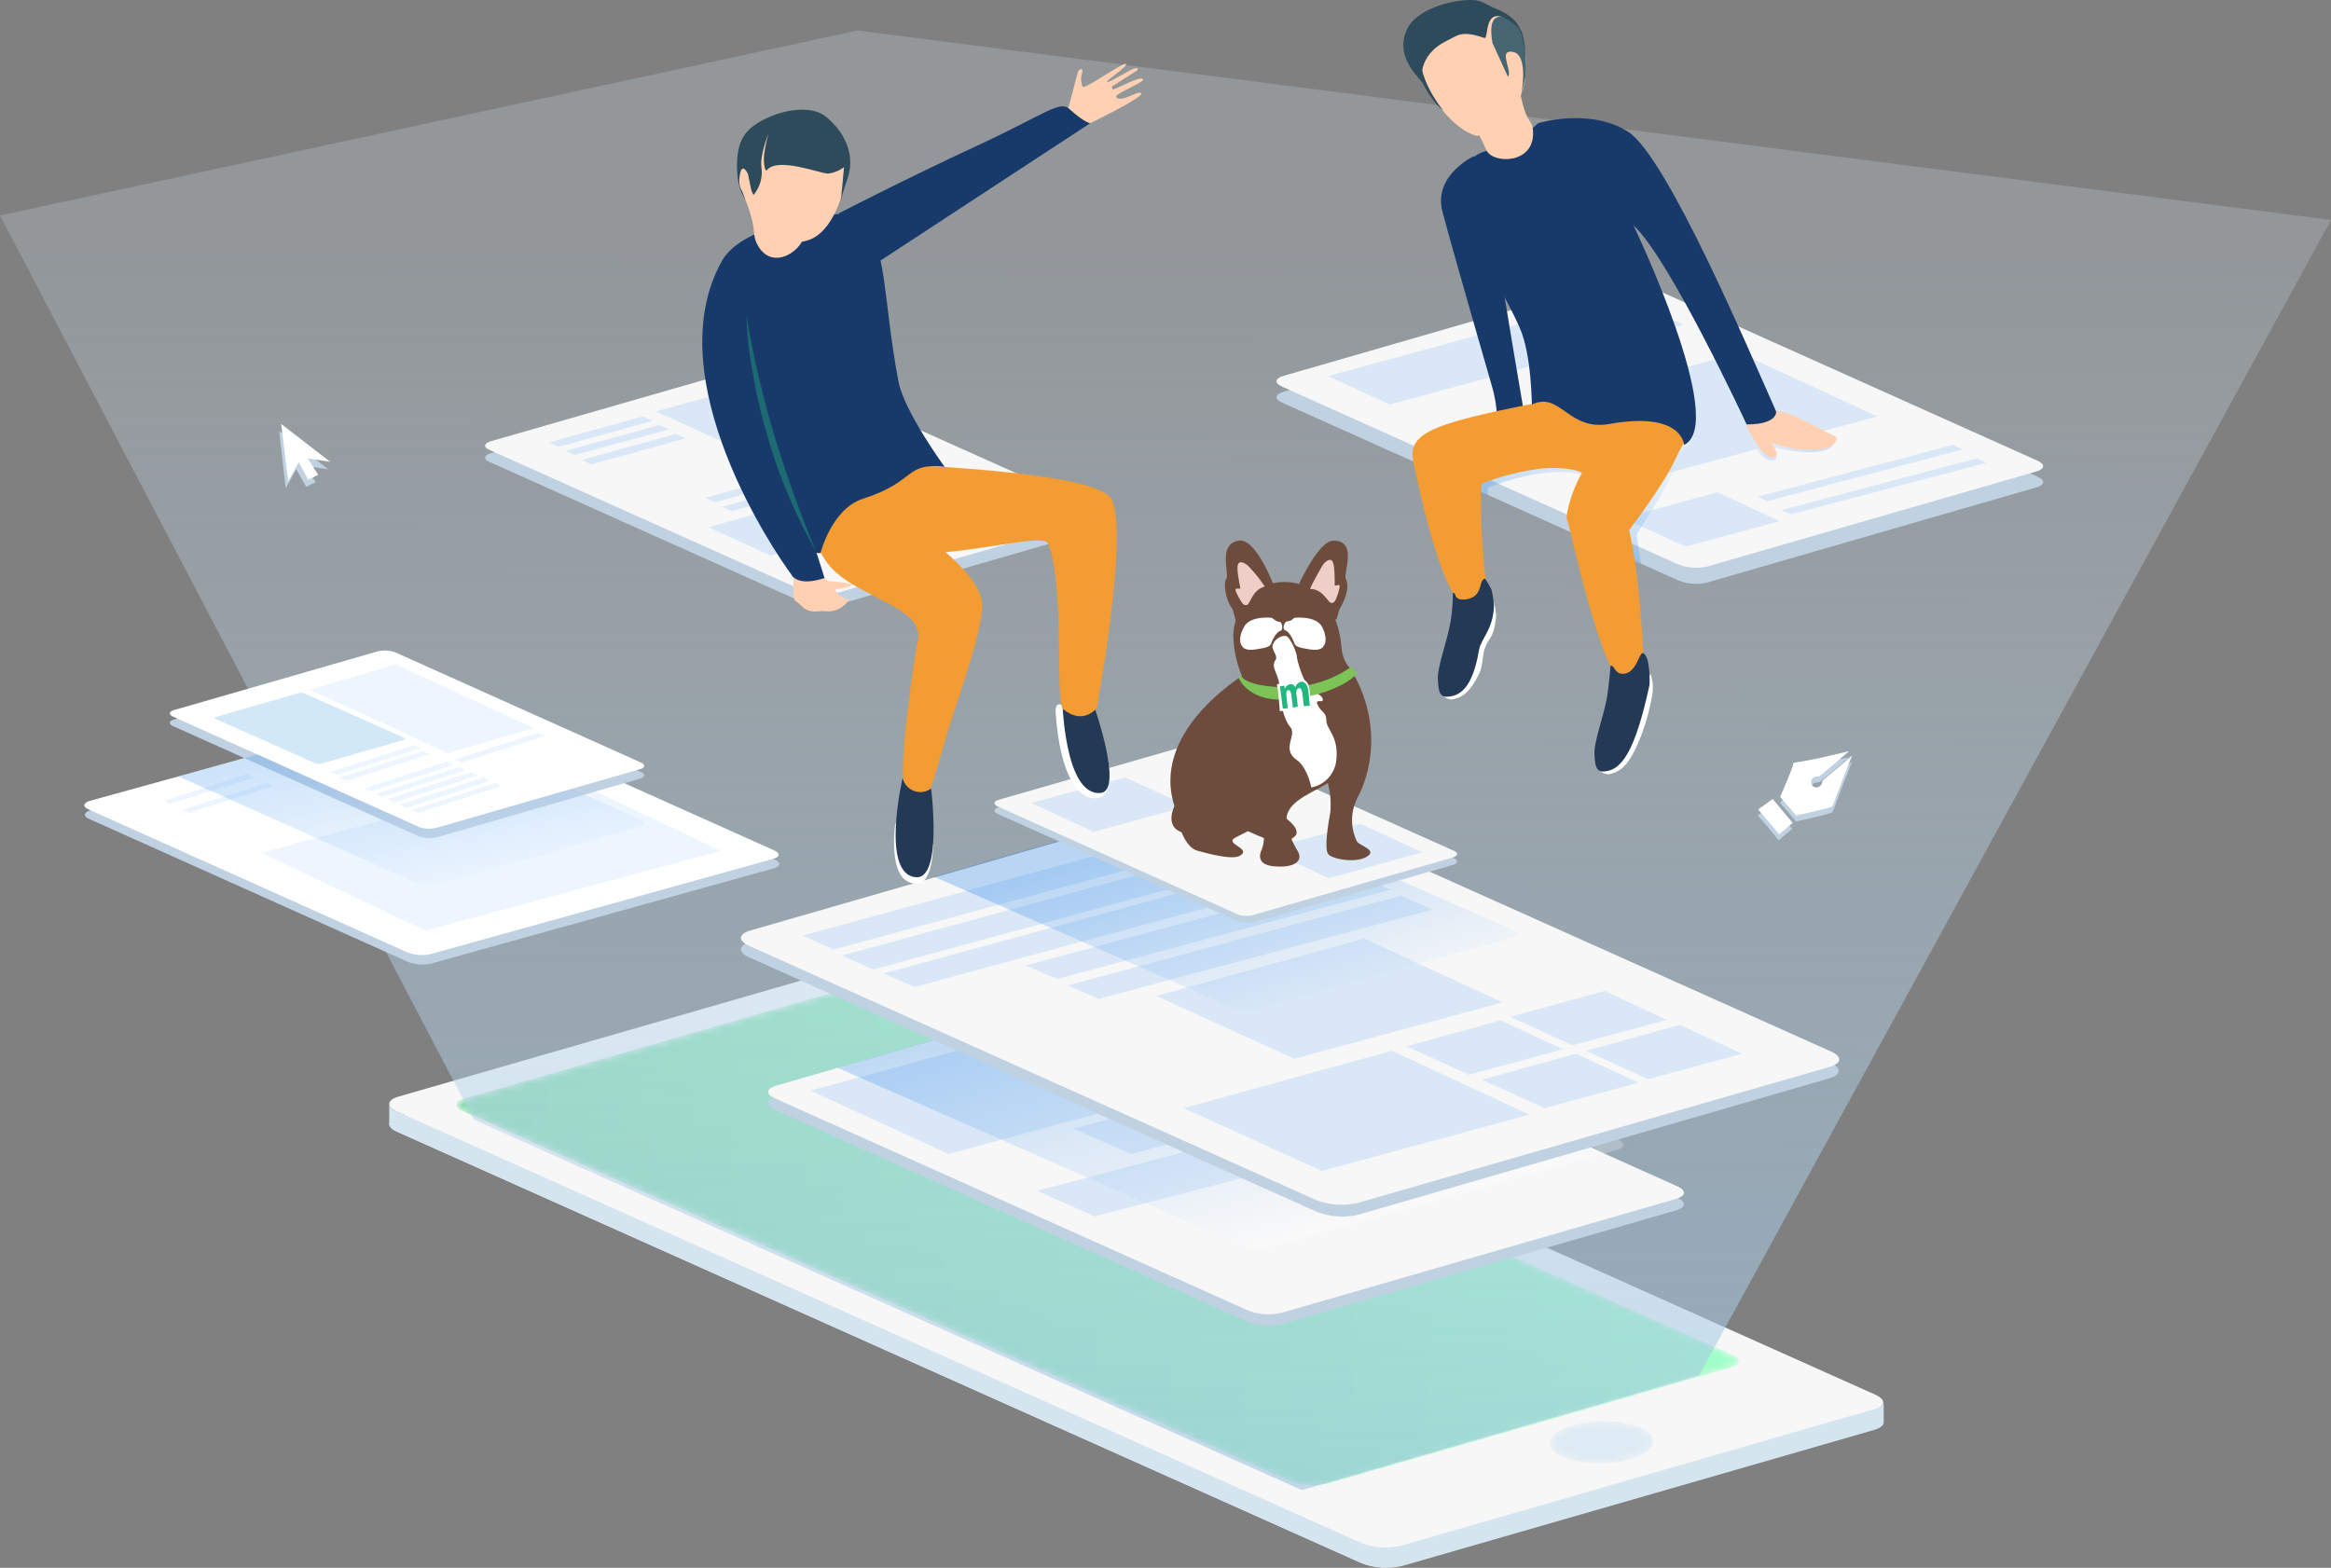 <svg width="330" height="222" viewBox="0 0 330 222" fill="none" xmlns="http://www.w3.org/2000/svg">
<rect x="0" y="0" width="330" height="222" fill="#808080" stroke="none"/>
<g clip-path="url(#clip0_174_2933)">
<path d="M192.73 218.479L56.169 157.401C54.681 156.695 54.752 155.777 56.381 155.283L123.245 136.006C125.151 135.554 127.148 135.677 128.983 136.359L265.544 197.508C267.032 198.214 266.961 199.132 265.332 199.626L198.468 218.832C196.566 219.32 194.558 219.196 192.73 218.479Z" fill="#F7F7F7"/>
<path d="M192.73 221.304L56.169 160.225C54.681 159.519 54.752 158.601 56.381 158.107L123.245 141.655C125.151 141.203 127.148 141.326 128.983 142.008L265.544 200.262C267.032 200.968 266.961 201.886 265.332 202.38L198.468 221.657C196.566 222.144 194.558 222.021 192.73 221.304Z" fill="#F7F7F7"/>
<path d="M266.677 198.567V201.392C266.677 201.815 266.252 202.168 265.402 202.451L198.538 221.728C196.633 222.18 194.636 222.057 192.801 221.375L56.169 160.226C55.46 159.943 55.177 159.59 55.106 159.237V156.413C55.177 156.766 55.531 157.119 56.169 157.401L61.127 159.59L192.73 218.48C194.558 219.197 196.565 219.32 198.467 218.833L260.586 200.897L265.332 199.556C266.182 199.344 266.677 198.92 266.677 198.567Z" fill="#D5E5EF"/>
<mask id="mask0_174_2933" style="mask-type:luminance" maskUnits="userSpaceOnUse" x="64" y="138" width="183" height="73">
<path d="M182.743 209.794L65.518 157.33C64.243 156.765 64.314 155.918 65.731 155.565L123.104 139.042C124.752 138.627 126.49 138.751 128.062 139.395L245.286 191.859C246.561 192.424 246.491 193.271 245.074 193.624L187.701 210.147C186.048 210.496 184.33 210.374 182.743 209.794Z" fill="white"/>
</mask>
<g mask="url(#mask0_174_2933)">
<path d="M182.743 209.794L65.518 157.33C64.243 156.765 64.314 155.918 65.731 155.565L123.104 139.042C124.752 138.627 126.49 138.751 128.062 139.395L245.286 191.859C246.561 192.424 246.491 193.271 245.074 193.624L187.701 210.147C186.048 210.496 184.33 210.374 182.743 209.794Z" fill="url(#paint0_linear_174_2933)"/>
</g>
<path d="M67.077 158.531L0 30.513L121.404 4.316L330 31.149L240.541 194.754L184.301 210.995L67.077 158.531Z" fill="url(#paint1_linear_174_2933)"/>
<path d="M57.798 136.218L12.608 115.952C11.758 115.599 11.829 115.034 12.749 114.752L61.269 101.265C62.352 101.016 63.485 101.089 64.527 101.477L109.717 121.742C110.567 122.095 110.496 122.66 109.575 122.943L61.056 136.429C59.973 136.682 58.839 136.608 57.798 136.218Z" fill="#C0D2E2"/>
<path d="M109.504 121.601L60.985 135.088C59.902 135.337 58.769 135.264 57.727 134.876L12.537 114.61C11.687 114.257 11.758 113.693 12.679 113.41L25.216 109.95L57.16 101.053L61.127 99.923C62.21 99.674 63.343 99.748 64.385 100.135L109.575 120.401C110.496 120.824 110.425 121.318 109.504 121.601Z" fill="white"/>
<path d="M114.462 85.66L69.272 65.395C68.422 65.042 68.493 64.477 69.414 64.195L106.954 53.391C108.038 53.142 109.171 53.215 110.212 53.603L155.402 73.868C156.252 74.221 156.182 74.786 155.261 75.069L117.721 85.872C116.637 86.124 115.503 86.051 114.462 85.66Z" fill="#C0D2E2"/>
<path d="M114.462 83.966L69.272 63.7C68.422 63.347 68.493 62.782 69.414 62.5L106.954 51.696C108.038 51.447 109.171 51.52 110.212 51.908L155.402 72.174C156.252 72.527 156.182 73.091 155.261 73.374L117.721 84.177C116.637 84.43 115.503 84.356 114.462 83.966Z" fill="#F7F7F7"/>
<path d="M176.723 187.199L109.646 157.118C108.371 156.553 108.442 155.777 109.858 155.353L165.602 139.254C167.198 138.851 168.881 138.95 170.419 139.536L237.495 169.616C238.77 170.181 238.699 170.958 237.283 171.382L181.539 187.481C179.943 187.886 178.26 187.787 176.723 187.199Z" fill="#C0D2E2"/>
<path d="M157.102 172.37L154.907 172.935L135.428 163.968L137.553 163.332L157.102 172.37Z" fill="#D9E7F6"/>
<path d="M162.769 170.676L160.573 171.24L141.095 162.273L143.22 161.708L162.769 170.676Z" fill="#D9E7F6"/>
<path d="M165.602 169.899L163.477 170.393L143.928 161.426L146.053 160.861L165.602 169.899Z" fill="#D9E7F6"/>
<path d="M237.637 82.201L181.468 56.992C180.406 56.498 180.477 55.863 181.61 55.51L228.287 42.023C229.629 41.691 231.042 41.789 232.325 42.305L288.493 67.513C289.556 68.008 289.485 68.643 288.352 68.996L241.674 82.483C240.332 82.815 238.919 82.716 237.637 82.201Z" fill="#C0D2E2"/>
<path d="M168.435 169.052L166.31 169.546L146.761 160.649L148.886 160.014L168.435 169.052Z" fill="#D9E7F6"/>
<path d="M237.637 79.941L181.468 54.733C180.406 54.238 180.477 53.603 181.61 53.25L228.287 39.763C229.629 39.431 231.042 39.53 232.325 40.046L288.493 65.254C289.556 65.748 289.485 66.383 288.352 66.737L241.674 80.223C240.329 80.52 238.927 80.422 237.637 79.941Z" fill="#F7F7F7"/>
<path d="M176.723 185.575L109.646 155.494C108.371 154.929 108.442 154.153 109.858 153.729L165.602 137.63C167.198 137.227 168.881 137.326 170.419 137.912L237.495 167.992C238.77 168.557 238.699 169.334 237.283 169.758L181.539 185.857C179.943 186.262 178.26 186.163 176.723 185.575Z" fill="#F7F7F7"/>
<path d="M102.067 120.471L60.206 131.769L36.974 120.754L78.764 109.456L102.067 120.471Z" fill="#EDF6FF"/>
<path d="M35.911 110.091L24.082 113.834L23.162 113.41L34.99 109.597L35.911 110.091Z" fill="#EDF6FF"/>
<path d="M38.603 111.292L26.774 115.105L25.853 114.681L37.682 110.868L38.603 111.292Z" fill="#EDF6FF"/>
<path d="M163.69 155.424L134.295 163.403L114.746 154.435L144.211 146.386L163.69 155.424Z" fill="#D9E7F6"/>
<path d="M181.61 165.309L154.977 172.229L146.832 168.628L173.393 161.567L181.61 165.309Z" fill="#D9E7F6"/>
<path d="M186.71 156.483L160.148 163.403L151.932 159.802L178.493 152.811L186.71 156.483Z" fill="#D9E7F6"/>
<path d="M59.285 118.424L24.507 102.819C23.87 102.536 23.87 102.113 24.578 101.901L53.477 93.569C54.299 93.366 55.163 93.416 55.956 93.71L90.734 109.315C91.372 109.597 91.372 110.021 90.663 110.233L61.835 118.565C60.99 118.767 60.103 118.718 59.285 118.424Z" fill="#C0D2E2"/>
<path d="M90.734 117.011L61.835 125.343C61.013 125.546 60.149 125.497 59.356 125.202L25.287 109.95L57.231 101.053L90.805 116.093C91.442 116.446 91.442 116.799 90.734 117.011Z" fill="url(#paint2_linear_174_2933)"/>
<path d="M228.854 162.838L179.839 176.536C178.426 176.868 176.946 176.77 175.589 176.254L118.571 151.187L171.127 135.935L228.996 161.284C230.129 161.849 230.058 162.555 228.854 162.838Z" fill="url(#paint3_linear_174_2933)"/>
<path d="M186.426 171.594L105.963 135.512C104.475 134.806 104.546 133.888 106.175 133.393L173.039 114.117C174.945 113.665 176.942 113.787 178.777 114.47L259.24 150.552C260.728 151.258 260.657 152.176 259.028 152.67L192.234 172.018C190.299 172.446 188.279 172.299 186.426 171.594Z" fill="#C0D2E2"/>
<path d="M59.285 117.082L24.507 101.477C23.87 101.195 23.87 100.771 24.578 100.559L53.477 92.227C54.299 92.025 55.163 92.074 55.956 92.368L90.734 107.973C91.372 108.256 91.372 108.679 90.663 108.891L61.764 117.223C60.942 117.424 60.079 117.374 59.285 117.082Z" fill="white"/>
<path d="M186.426 169.97L105.963 133.888C104.475 133.182 104.546 132.264 106.175 131.769L173.039 112.493C174.945 112.041 176.942 112.163 178.777 112.846L259.311 148.928C260.799 149.634 260.728 150.552 259.099 151.046L192.234 170.323C190.306 170.775 188.286 170.652 186.426 169.97Z" fill="#F7F7F7"/>
<path d="M179.06 117.859L118.004 134.452L113.612 132.475L174.668 115.811L179.06 117.859Z" fill="#D9E7F6"/>
<path d="M184.656 120.683L123.6 137.277L119.208 135.3L180.264 118.636L184.656 120.683Z" fill="#D9E7F6"/>
<path d="M190.605 123.155L129.478 139.748L125.087 137.842L186.143 121.178L190.605 123.155Z" fill="#D9E7F6"/>
<path d="M196.838 125.979L149.665 138.618L145.203 136.712L192.447 124.002L196.838 125.979Z" fill="#D9E7F6"/>
<path d="M212.704 141.937L183.239 149.916L163.69 141.019L193.155 132.899L212.704 141.937Z" fill="#D9E7F6"/>
<path d="M202.788 128.803L155.544 141.443L151.153 139.536L198.326 126.826L202.788 128.803Z" fill="#D9E7F6"/>
<path d="M214.121 132.758L177.714 142.925C176.678 143.178 175.589 143.104 174.598 142.714L132.241 124.143L171.269 112.845L214.263 131.698C215.113 132.051 215.042 132.546 214.121 132.758Z" fill="url(#paint4_linear_174_2933)"/>
<path d="M175.164 130.428L141.236 115.246C140.599 114.964 140.67 114.54 141.307 114.328L169.498 106.208C170.296 106.006 171.137 106.055 171.906 106.349L205.834 121.531C206.471 121.813 206.4 122.237 205.763 122.449L177.572 130.569C176.774 130.771 175.933 130.722 175.164 130.428Z" fill="#C0D2E2"/>
<path d="M175.164 129.439L141.236 114.187C140.599 113.905 140.67 113.481 141.307 113.269L169.498 105.149C170.296 104.946 171.137 104.996 171.906 105.29L205.834 120.471C206.471 120.754 206.4 121.178 205.763 121.389L177.572 129.51C176.786 129.77 175.933 129.745 175.164 129.439Z" fill="#F7F7F7"/>
<path d="M168.152 114.117L154.836 117.788L145.982 113.693L159.298 110.092L168.152 114.117Z" fill="#D9E7F6"/>
<path d="M201.371 120.683L188.126 124.355L179.272 120.259L192.588 116.658L201.371 120.683Z" fill="#D9E7F6"/>
<path d="M251.945 73.798L238.628 77.399L229.775 73.374L243.091 69.702L251.945 73.798Z" fill="#D9E7F6"/>
<path d="M238.345 45.977L196.767 57.275L187.984 53.25L229.562 41.952L238.345 45.977Z" fill="#D9E7F6"/>
<path d="M172.331 106.208C172.331 106.208 174.385 108.467 176.227 109.103C176.227 109.103 177.856 115.175 178.493 116.588C178.759 117.16 178.909 117.779 178.933 118.409C178.958 119.04 178.856 119.669 178.635 120.259C178.281 120.966 177.927 122.448 180.335 122.66C183.31 122.943 184.514 121.883 183.735 120.542C183.381 119.977 181.681 117.011 182.247 115.246C182.956 113.128 186.214 112.069 187.985 110.868C188.331 112.204 188.451 113.588 188.339 114.964C188.055 116.588 187.418 120.189 188.055 120.966C188.764 121.742 192.234 122.237 193.58 121.248C194.997 120.33 192.447 119.765 192.093 119.13C191.62 118.144 191.387 117.062 191.412 115.971C191.437 114.879 191.718 113.808 192.234 112.845C193.793 109.95 195.988 102.748 191.243 94.769C190.558 94.049 190.113 93.137 189.968 92.156C189.614 87.002 187.489 85.166 187.276 84.883C186.6 84.085 185.752 83.449 184.796 83.021C183.84 82.593 182.799 82.385 181.751 82.412C180.878 82.406 180.013 82.579 179.209 82.919C178.405 83.259 177.679 83.759 177.077 84.389V85.307C177.077 85.307 175.66 85.731 175.589 86.225C175.518 86.719 174.739 87.567 174.598 89.826C174.618 91.839 175.027 93.829 175.802 95.687C175.943 95.757 162.556 103.666 166.381 114.469C166.381 114.469 167.089 119.836 169.569 120.471C170.843 120.824 174.456 121.813 175.518 121.177C177.36 120.118 173.11 119.483 174.952 118.565C176.793 117.647 178.706 116.729 178.989 115.599C179.343 114.469 177.502 106.208 177.502 106.208H172.331Z" fill="#6D4C3E"/>
<path d="M187.347 91.521C187.347 91.521 187.135 92.227 185.364 91.945C183.593 91.662 183.381 91.521 183.168 90.885C182.956 90.321 182.46 89.403 181.964 89.261C181.468 89.12 181.822 88.061 182.176 87.99C182.956 87.92 183.026 87.567 183.239 87.496C183.451 87.425 186.285 87.214 187.135 88.697C187.914 90.179 187.701 91.168 187.347 91.521Z" fill="white"/>
<path d="M183.593 92.933C183.664 92.792 182.743 90.109 181.964 90.038C181.572 90.037 181.19 90.16 180.872 90.388C180.555 90.616 180.317 90.939 180.193 91.309C179.91 92.015 181.043 92.862 180.547 93.498C179.839 94.557 181.114 95.475 181.114 97.24C181.114 98.935 181.681 101.83 182.672 102.96C183.664 104.09 181.326 106.067 183.593 107.62C184.655 108.326 185.364 110.162 185.647 111.504C186.59 111.322 187.448 110.837 188.087 110.123C188.727 109.408 189.114 108.504 189.189 107.55C189.543 104.301 187.772 103.242 187.772 102.042C187.772 100.842 187.064 100.842 186.639 99.994C186.143 99.147 186.71 99.288 187.064 99.288C187.418 99.288 187.489 98.582 186.001 97.947C184.514 97.17 183.522 93.074 183.593 92.933Z" fill="white"/>
<path d="M175.306 95.828C175.306 95.828 176.581 99.853 183.31 98.935C189.968 98.017 192.093 95.405 192.093 95.405L191.314 94.416C188.515 96.368 185.166 97.382 181.751 97.311C176.085 97.17 175.731 95.687 175.731 95.687L175.306 95.828Z" fill="#7DC456"/>
<path d="M180.972 98.229C180.901 97.805 180.901 97.523 180.831 97.24L180.76 96.887L182.035 96.675C182.176 96.534 182.318 96.534 182.46 96.464H182.601C182.83 96.469 183.052 96.543 183.239 96.675C183.239 96.605 183.31 96.605 183.31 96.534C183.488 96.364 183.708 96.243 183.947 96.181H184.16C184.514 96.181 185.293 96.322 185.435 97.876L185.647 100.277L181.185 100.7L180.972 98.229Z" fill="white"/>
<path d="M181.326 98.159C181.256 97.735 181.256 97.452 181.185 97.17L181.822 97.099L181.893 97.523C181.943 97.364 182.035 97.22 182.16 97.109C182.285 96.997 182.437 96.92 182.601 96.887C182.76 96.86 182.924 96.887 183.065 96.964C183.207 97.041 183.318 97.163 183.381 97.311C183.429 97.124 183.527 96.953 183.664 96.817C183.801 96.68 183.972 96.583 184.16 96.534C184.656 96.464 185.151 96.888 185.222 97.876L185.435 99.924L184.585 99.994L184.372 98.159C184.301 97.664 184.16 97.382 183.876 97.452C183.664 97.452 183.593 97.664 183.522 97.876V98.159L183.735 100.065L183.026 100.206L182.814 98.37C182.743 97.947 182.601 97.664 182.389 97.735C182.176 97.735 182.106 97.947 182.106 98.159V98.441L182.318 100.277L181.61 100.347L181.326 98.159Z" fill="#22B77E"/>
<path d="M175.873 91.521C175.873 91.521 176.085 92.227 177.856 91.945C179.627 91.662 179.839 91.521 180.052 90.885C180.264 90.321 180.76 89.473 181.256 89.332C181.751 89.191 181.468 88.061 181.185 88.061C180.547 87.99 180.264 87.567 180.052 87.496C179.839 87.425 177.006 87.214 176.156 88.697C175.306 90.179 175.518 91.168 175.873 91.521Z" fill="white"/>
<path d="M44.553 108.044L30.599 101.83C30.316 101.689 30.386 101.547 30.67 101.477L42.215 98.158C42.545 98.076 42.892 98.1 43.207 98.229L57.16 104.443C57.444 104.584 57.373 104.725 57.09 104.796L45.544 108.114C45.215 108.199 44.866 108.175 44.553 108.044Z" fill="#D2E8F7"/>
<path d="M59.569 105.926L47.669 109.739L46.748 109.315L58.648 105.502L59.569 105.926Z" fill="#EDF6FF"/>
<path d="M60.843 106.773L49.015 110.586L48.023 110.091L59.923 106.349L60.843 106.773Z" fill="#EDF6FF"/>
<path d="M75.576 103.101L63.394 106.632L43.844 97.664L56.027 94.063L75.576 103.101Z" fill="#EDF6FF"/>
<path d="M64.243 108.326L52.415 112.069L51.494 111.645L63.323 107.832L64.243 108.326Z" fill="#EDF6FF"/>
<path d="M77.135 104.231L65.306 107.973L64.385 107.55L76.214 103.737L77.135 104.231Z" fill="#EDF6FF"/>
<path d="M65.943 109.033L54.115 112.846L53.194 112.422L65.023 108.609L65.943 109.033Z" fill="#EDF6FF"/>
<path d="M67.643 109.809L55.815 113.622L54.894 113.128L66.722 109.315L67.643 109.809Z" fill="#EDF6FF"/>
<path d="M69.343 110.586L57.515 114.399L56.594 113.905L68.422 110.092L69.343 110.586Z" fill="#EDF6FF"/>
<path d="M71.043 111.292L59.214 115.105L58.294 114.681L70.122 110.868L71.043 111.292Z" fill="#EDF6FF"/>
<path d="M166.31 114.046C166.31 114.046 164.54 117.365 167.869 118C171.268 118.565 166.31 114.046 166.31 114.046Z" fill="#6D4C3E"/>
<path d="M181.185 115.246C181.185 115.246 184.514 117.294 183.31 118.424C182.866 118.822 182.321 119.092 181.734 119.204C181.147 119.316 180.541 119.266 179.981 119.059C178.627 118.57 177.303 118.004 176.014 117.364L181.185 115.246Z" fill="#6D4C3E"/>
<mask id="mask1_174_2933" style="mask-type:luminance" maskUnits="userSpaceOnUse" x="219" y="201" width="16" height="7">
<path d="M233.458 202.874C235.087 204.357 233.387 206.193 229.704 206.899C226.021 207.676 221.629 207.04 220 205.558C218.371 204.075 220.071 202.239 223.754 201.533C227.437 200.827 231.829 201.391 233.458 202.874Z" fill="white"/>
</mask>
<g mask="url(#mask1_174_2933)">
<path d="M233.458 202.874C235.087 204.357 233.387 206.193 229.704 206.899C226.02 207.676 221.629 207.04 220 205.558C218.371 204.075 220.071 202.239 223.754 201.533C227.437 200.827 231.829 201.391 233.458 202.874Z" fill="#DFEBF4"/>
</g>
<path d="M156.748 107.055C156.748 107.055 158.023 112.492 155.473 112.987C152.923 113.481 150.09 110.303 149.453 100.912C149.169 96.181 156.748 107.055 156.748 107.055Z" fill="white"/>
<path d="M154.623 99.217C154.623 99.217 159.227 111.927 155.827 112.28C150.586 112.775 150.373 98.723 150.373 98.723C150.512 99.156 150.787 99.534 151.156 99.801C151.526 100.068 151.971 100.21 152.428 100.206C152.843 100.206 153.253 100.117 153.632 99.947C154.01 99.776 154.348 99.528 154.623 99.217Z" fill="#243956"/>
<path d="M157.315 70.62C159.936 75.139 155.261 100.277 155.261 100.277C155.261 100.277 153.348 102.748 150.515 100.418C149.311 99.429 150.798 82.836 148.39 76.975C147.753 75.351 137.057 78.67 128.558 78.387C127.212 78.317 126.929 78.387 125.866 77.681C120.483 73.868 118.358 65.465 118.358 65.465C118.358 65.465 154.694 66.101 157.315 70.62Z" fill="#F39C33"/>
<path d="M115.029 58.687L101.713 62.288L92.859 58.263L106.175 54.591L115.029 58.687Z" fill="#D9E7F6"/>
<path d="M122.395 75.069L109.079 78.67L100.296 74.645L113.541 70.973L122.395 75.069Z" fill="#D9E7F6"/>
<path d="M114.533 67.443L101.217 71.114L99.871 70.479L113.117 66.807L114.533 67.443Z" fill="#D9E7F6"/>
<path d="M116.871 68.784L103.554 72.386L102.209 71.75L115.525 68.149L116.871 68.784Z" fill="#D9E7F6"/>
<path d="M112.337 81.847C112.337 81.847 112.196 84.883 112.621 85.095C113.046 85.307 113.896 86.296 114.25 86.366C114.698 86.55 115.184 86.623 115.666 86.578C116.207 86.507 116.755 86.507 117.296 86.578C117.856 86.557 118.405 86.405 118.897 86.136C119.388 85.866 119.81 85.486 120.129 85.025C120.341 84.742 118.854 84.883 118.358 83.683C117.865 83.029 117.32 82.415 116.729 81.847H112.337Z" fill="#FFD1B2"/>
<path d="M121.262 69.702C121.262 69.702 137.482 78.387 138.97 84.883C139.678 87.92 135.711 98.511 134.012 104.16C131.745 111.857 131.674 111.998 131.674 111.998C131.674 111.998 129.124 113.622 128.062 111.292C127.07 109.103 129.549 92.227 129.903 90.885C131.249 85.66 120.412 84.672 116.871 79.376C114.462 75.704 113.966 73.303 121.262 69.702Z" fill="#F39C33"/>
<path d="M127.212 54.097C125.016 42.588 125.583 35.032 122.395 31.925L118.712 30.301C118.712 30.301 105.325 31.36 102.209 36.939C92.859 53.603 109.858 78.458 111.983 81.282C111.983 81.282 112.692 83.189 116.729 81.847C116.729 81.847 110.283 60.735 104.404 49.366C104.404 49.366 109.221 78.67 116.162 78.317C116.162 78.317 117.721 72.032 122.183 70.62C129.833 68.149 127.991 65.466 133.728 66.101C133.728 66.101 128.062 58.334 127.212 54.097Z" fill="#183A6B"/>
<path d="M107.167 34.538C106.317 32.773 107.45 32.914 105.042 26.983C105.042 26.983 106.033 24.511 109.646 25.57C114.037 26.771 113.471 30.09 113.825 32.914C114.179 35.032 109.363 38.845 107.167 34.538Z" fill="#FFD1B2"/>
<path d="M132.099 119.554C132.099 119.554 132.17 125.202 129.691 125.132C127.141 125.061 126.291 122.025 126.645 117.435C126.999 112.916 132.099 119.554 132.099 119.554Z" fill="white"/>
<path d="M131.816 111.645C131.816 111.645 133.445 124.496 129.691 124.214C124.591 123.861 127.778 110.162 127.778 110.162C127.886 110.615 128.114 111.031 128.438 111.366C128.762 111.701 129.17 111.944 129.62 112.069C129.994 112.17 130.387 112.185 130.767 112.112C131.148 112.038 131.507 111.879 131.816 111.645Z" fill="#243956"/>
<path d="M114.321 34.044C119.35 32.561 121.191 21.404 118.996 19.286C116.8 17.168 114.392 14.767 108.796 17.521C103.696 20.063 103.554 27.335 107.592 31.29C107.592 31.29 110.213 35.315 114.321 34.044Z" fill="#FFD1B2"/>
<path d="M105.538 28.183C105.538 28.183 104.404 27.124 104.333 23.664C104.333 19.922 105.396 18.297 108.229 16.885C110.992 15.473 114.675 14.979 116.658 16.32C118.57 17.733 121.404 21.051 119.987 25.288C118.5 29.666 119.279 28.183 119.066 28.183L119.491 23.664C118.832 24.167 118.049 24.484 117.225 24.582C116.162 24.582 110.071 22.181 108.583 24.088C108.3 24.37 108.088 23.24 108.158 22.04C108.282 20.988 108.495 19.949 108.796 18.933C108.796 18.933 107.521 22.04 107.804 23.735C107.896 24.425 107.843 25.127 107.648 25.795C107.453 26.464 107.12 27.085 106.671 27.618C106.671 27.618 105.113 24.299 105.254 24.864C105.254 25.288 104.475 26.347 105.538 28.183Z" fill="#2E4B5B"/>
<path d="M116.871 82.271C118.108 82.307 119.34 82.449 120.554 82.695C121.12 82.977 118.641 83.542 117.65 83.471C116.658 83.401 116.871 82.271 116.871 82.271Z" fill="#FFD1B2"/>
<path d="M105.892 27.618C105.892 27.618 104.263 27.335 104.759 24.652C105.113 22.887 105.892 24.652 105.892 24.652L106.742 28.818L105.892 27.618Z" fill="#FFD1B2"/>
<g opacity="0.39">
<path d="M105.679 44.635C106.104 47.53 106.742 50.425 107.379 53.25C108.088 56.074 108.796 58.969 109.646 61.723C110.496 64.547 111.417 67.301 112.408 70.055C113.4 72.809 114.462 75.563 115.596 78.246C114.887 76.975 114.179 75.633 113.542 74.362C112.904 73.021 112.267 71.679 111.7 70.338C110.53 67.627 109.536 64.844 108.725 62.005C107.865 59.178 107.179 56.301 106.671 53.391C106.096 50.505 105.764 47.576 105.679 44.635Z" fill="#22B77E"/>
</g>
<path d="M216.529 157.825L187.135 165.804L167.585 156.907L197.051 148.787L216.529 157.825Z" fill="#D9E7F6"/>
<path d="M221.275 148.574L207.959 152.176L199.105 148.151L212.421 144.479L221.275 148.574Z" fill="#D9E7F6"/>
<path d="M231.97 153.305L218.654 156.907L209.8 152.882L223.117 149.21L231.97 153.305Z" fill="#D9E7F6"/>
<path d="M235.937 144.408L222.621 148.01L213.838 143.985L227.154 140.313L235.937 144.408Z" fill="#D9E7F6"/>
<path d="M246.632 149.21L233.316 152.811L224.533 148.787L237.849 145.115L246.632 149.21Z" fill="#D9E7F6"/>
<path d="M92.363 59.605L79.047 63.276L77.701 62.641L91.017 58.969L92.363 59.605Z" fill="#D9E7F6"/>
<path d="M94.701 60.805L81.385 64.407L80.039 63.842L93.355 60.17L94.701 60.805Z" fill="#D9E7F6"/>
<path d="M97.038 62.076L83.722 65.748L82.376 65.113L95.692 61.441L97.038 62.076Z" fill="#D9E7F6"/>
<path d="M183.806 82.906C183.806 82.906 186.639 76.551 188.764 76.551C192.305 76.551 190.109 81.212 190.534 81.988C190.959 82.765 190.818 84.319 189.614 86.296L189.189 87.778L183.451 83.4" fill="#6D4C3E"/>
<path d="M180.335 82.906C180.335 82.906 177.785 76.128 175.377 76.551C172.331 77.046 174.102 81.282 173.606 81.988C173.11 82.624 173.535 85.025 174.527 86.296L174.952 87.92L180.618 83.4" fill="#6D4C3E"/>
<path d="M188.48 85.378C188.834 85.378 189.047 85.237 189.401 84.107C189.968 82.271 189.472 82.977 188.976 82.907C188.905 82.907 189.047 80.435 188.693 79.588C188.339 78.811 187.418 79.659 187.135 80.223C186.355 81.565 185.364 83.401 185.505 83.401C187.347 83.401 187.985 85.378 188.48 85.378Z" fill="#EFCEC7"/>
<path d="M176.51 85.66C176.156 85.731 175.943 85.66 175.377 84.601C174.456 82.906 175.093 83.471 175.589 83.33C175.66 83.33 175.022 80.929 175.235 80.011C175.447 79.164 176.51 79.87 176.864 80.294C177.675 81.146 178.41 82.068 179.06 83.048C177.218 83.542 177.006 85.59 176.51 85.66Z" fill="#EFCEC7"/>
<path d="M247.341 60.734C247.341 60.734 249.041 66.03 251.378 65.042C251.492 64.722 251.492 64.373 251.378 64.053C251.206 63.782 251.016 63.523 250.811 63.276C250.811 63.276 258.178 65.183 259.523 62.923L247.341 60.734Z" fill="url(#paint5_linear_174_2933)"/>
<path d="M265.757 58.969L236.291 66.948L216.813 58.051L246.207 49.931L265.757 58.969Z" fill="#D9E7F6"/>
<path d="M208.667 22.11C208.667 22.11 202.859 24.794 204.205 29.948C205.551 35.103 211.146 54.45 211.146 54.45C211.491 55.579 211.728 56.737 211.854 57.91C211.854 58.969 212.846 60.311 213.767 60.17C214.688 60.028 215.821 58.828 215.821 58.828C215.821 58.828 212.563 39.763 212.209 36.939C211.854 34.185 207.746 29.595 207.746 29.595L208.667 22.11Z" fill="#183A6B"/>
<path d="M246.987 58.192C246.955 58.812 247.026 59.432 247.199 60.028C247.271 60.406 247.43 60.762 247.664 61.069C247.897 61.375 248.199 61.623 248.545 61.794C253.078 63.841 255.628 63.771 257.611 63.629C259.594 63.488 260.444 62.076 259.807 61.794C258.886 61.441 253.432 58.192 251.52 58.192H246.987Z" fill="#FFD1B2"/>
<path d="M247.411 60.664C247.411 60.664 249.253 64.548 250.741 64.76C253.007 65.042 249.749 61.441 249.749 61.441L247.411 60.664Z" fill="#FFD1B2"/>
<path d="M209.659 69.702L210.65 70.126V69.067C210.65 69.067 219.221 65.465 224.392 67.372L229.35 78.67L232.325 79.799L231.687 75.704C231.687 75.704 236.858 67.725 237.495 65.395C238.204 63.135 238.983 63.347 238.983 63.347C238.983 63.347 240.258 60.946 239.974 60.17C239.691 59.393 208.88 67.513 208.88 67.513L209.659 69.702Z" fill="url(#paint6_linear_174_2933)"/>
<path d="M239.478 61.158C239.478 61.158 238.558 62.076 237.141 65.112C235.441 68.784 230.625 75.069 230.625 75.069C230.625 75.069 232.112 80.435 232.679 93.569C232.679 93.569 233.458 96.746 230.129 96.746C226.8 96.746 222.196 74.009 221.842 73.586C221.558 73.233 222.55 68.643 224.816 65.677C226.729 63.206 223.116 60.24 227.366 57.84C227.296 57.769 236.787 55.509 239.478 61.158Z" fill="#F39C33"/>
<path d="M233.67 64.053C233.67 64.053 227.933 65.818 224.816 67.019C223.896 67.372 223.896 66.03 218.513 66.313C215.5 66.646 212.545 67.382 209.73 68.502C209.73 68.502 209.305 73.515 210.438 82.977C210.438 82.977 210.438 86.225 207.18 85.448C203.992 84.671 200.167 65.96 200.097 65.395C199.247 61.37 202.647 60.028 216.813 57.204C216.813 57.204 221.062 54.874 225.525 56.074C229.137 57.133 233.104 61.299 233.67 64.053Z" fill="#F39C33"/>
<path d="M215.113 46.33C210.225 35.456 203.921 30.513 206.188 25.994C206.188 25.994 206.967 21.969 210.934 21.263C213.514 20.652 215.87 19.331 217.733 17.45C217.733 17.45 225.029 15.19 230.483 18.65C235.937 22.11 247.482 49.366 251.449 58.263C251.449 58.263 251.732 60.099 247.27 60.099C247.27 60.099 236.362 36.586 231.262 31.925C231.262 31.925 244.72 60.028 238.416 62.994C238.416 62.994 238.203 58.192 227.862 60.028C221.983 61.087 220.921 55.368 216.883 57.275C216.813 57.275 216.883 50.284 215.113 46.33Z" fill="#183A6B"/>
<path d="M154.34 17.45C154.34 17.45 161.919 13.778 161.565 13.213C161.352 12.86 160.219 13.566 159.298 13.849C158.661 14.061 158.023 14.06 158.023 13.637C158.023 13.213 162.061 11.589 161.848 11.236C161.494 10.601 157.811 12.79 157.527 12.648C157.527 12.648 157.315 12.366 157.457 12.225C158.448 11.589 160.998 9.965 160.998 9.965C160.998 9.965 161.281 9.541 160.715 9.683C160.006 9.753 157.173 11.73 156.748 11.589C156.323 11.519 159.794 9.4 159.369 9.047C159.086 8.765 153.49 12.719 153.278 12.295C153.009 11.668 152.984 10.963 153.207 10.318C153.419 9.541 152.711 9.683 152.569 10.318C152.428 10.883 151.79 13.143 151.294 15.12C150.798 17.097 154.34 17.45 154.34 17.45Z" fill="#FFD1B2"/>
<path d="M118.712 30.23C118.712 30.23 128.274 25.288 138.191 20.698C148.107 16.108 150.019 14.131 151.436 15.473C153.561 17.379 154.34 17.45 154.34 17.45C154.34 17.45 126.858 35.456 124.804 36.797C122.75 38.068 118.712 30.23 118.712 30.23Z" fill="#183A6B"/>
<path d="M226.162 108.891C226.162 108.891 227.083 109.809 227.933 109.598C228.783 109.386 230.2 109.033 231.687 105.714C232.785 103.286 233.547 100.72 233.954 98.088C234.062 97.184 233.965 96.267 233.67 95.405C233.67 95.405 228.925 106.985 226.162 108.891Z" fill="white"/>
<path d="M228.004 94.275C228.004 94.275 227.791 96.958 227.508 98.723C226.941 101.83 225.596 105.078 225.737 106.914C225.808 107.62 225.737 109.244 226.871 109.244C229.562 109.244 231.475 106.42 233.529 96.958C233.529 96.958 233.67 93.074 232.679 92.509C232.041 92.086 231.758 95.475 229.704 95.404C228.571 95.404 228.571 94.133 228.004 94.275Z" fill="#243956"/>
<path d="M203.992 98.3C203.992 98.3 204.913 99.218 205.763 99.006C206.613 98.794 208.03 98.441 209.517 95.122C209.942 94.133 209.871 92.792 210.155 91.945C210.792 90.038 211.43 90.603 211.784 87.496C211.815 86.501 211.621 85.511 211.217 84.601C211.217 84.601 206.755 96.323 203.992 98.3Z" fill="white"/>
<path d="M205.692 83.966C205.687 85.362 205.569 86.755 205.338 88.132C204.771 91.239 203.426 94.487 203.567 96.323C203.638 97.029 203.567 98.653 204.701 98.653C206.684 98.653 208.455 97.452 209.375 92.086C209.659 90.391 211.429 89.12 211.5 85.731C211.445 84.969 211.327 84.213 211.146 83.471C210.882 82.93 210.574 82.41 210.225 81.918C209.234 82.2 210.084 84.531 207.463 84.884C205.621 85.025 206.259 83.825 205.692 83.966Z" fill="#243956"/>
<path d="M281.198 65.536L253.574 72.809L252.157 72.244L279.852 64.9L281.198 65.536Z" fill="#D9E7F6"/>
<path d="M277.869 63.63L250.174 70.973L248.828 70.338L276.452 62.994L277.869 63.63Z" fill="#D9E7F6"/>
<path d="M212.35 17.944C212.35 17.944 209.588 19.427 208.95 19.215C204.205 17.803 199.105 8.765 200.805 6.435C202.505 4.105 205.834 0.292 211.5 1.845C216.671 3.257 217.308 11.095 214.121 15.967L212.35 17.944Z" fill="#FFD1B2"/>
<path d="M217.025 18.509C216.883 16.532 215.963 18.015 214.971 11.731C214.971 11.731 212.917 10.107 210.296 12.79C207.109 16.109 209.305 18.58 210.438 21.263C211.288 23.24 217.379 23.311 217.025 18.509Z" fill="#FFD1B2"/>
<path d="M211.288 6.082L213.484 10.883C213.588 10.688 213.637 10.469 213.625 10.248C213.484 8.977 212.421 7 214.192 7.353C216.529 7.777 215.325 13.637 215.325 13.637C215.325 13.637 215.75 11.801 215.892 11.166C216.246 10.036 215.892 6.859 215.892 6.859C215.892 6.859 215.609 3.399 213.271 2.551C210.367 1.492 211.217 5.446 211.288 6.082Z" fill="#476570"/>
<path d="M39.524 61.017L40.444 69.137L41.932 66.454L43.348 68.925L44.694 68.29L43.207 65.96L46.465 66.454L39.524 61.017Z" fill="#C0D2E2"/>
<path d="M200.522 9.824C200.522 9.824 202.009 13.849 204.346 15.685C204.346 15.685 201.371 12.154 201.088 8.553C200.877 8.684 200.71 8.876 200.61 9.102C200.509 9.329 200.478 9.58 200.522 9.824Z" fill="#2E4B5B"/>
<path d="M39.807 60.028L40.798 68.149L42.286 65.465L43.632 67.937L45.048 67.231L43.561 64.9L46.748 65.395L39.807 60.028Z" fill="white"/>
<path d="M215.892 7.494C215.892 4.387 214.829 2.41 211.713 1.21C210.934 0.927 209.8 0.08 208.667 0.009C205.338 -0.132 200.309 1.422 199.105 4.317C197.618 7.777 200.309 10.46 201.372 11.66C201.372 11.66 200.38 7.918 204.913 5.729C206.401 5.023 206.826 4.246 210.155 5.376C210.863 5.588 209.8 -0.344 214.688 3.681C215.679 4.599 215.892 7.494 215.892 7.494Z" fill="#2E4B5B"/>
<path d="M262.144 108.044C262.021 108.242 261.925 108.455 261.861 108.679C261.011 110.798 260.232 112.845 259.453 114.964C259.311 115.246 254.282 116.305 254.282 116.305C253.503 115.458 252.795 114.54 252.016 113.693C252.228 113.41 252.511 113.128 252.795 112.775C253.307 112.016 253.624 111.143 253.715 110.233C253.786 109.88 253.786 109.527 253.857 109.103C253.853 109.065 253.858 109.027 253.871 108.991C253.884 108.955 253.905 108.922 253.932 108.895C253.959 108.868 253.992 108.847 254.028 108.834C254.064 108.822 254.102 108.817 254.14 108.821C256.549 108.467 258.886 107.903 261.223 107.338C261.294 107.338 261.365 107.267 261.507 107.267H261.719C260.374 108.397 259.028 109.597 257.611 110.727C257.528 110.783 257.428 110.808 257.328 110.798C257.221 110.782 257.112 110.789 257.007 110.816C256.902 110.844 256.804 110.892 256.718 110.957C256.632 111.023 256.561 111.105 256.507 111.199C256.454 111.293 256.42 111.397 256.407 111.504C256.393 111.607 256.4 111.711 256.428 111.811C256.457 111.911 256.506 112.004 256.573 112.084C256.64 112.163 256.722 112.228 256.816 112.275C256.909 112.321 257.011 112.347 257.115 112.351C257.329 112.353 257.536 112.274 257.694 112.13C257.852 111.986 257.949 111.787 257.965 111.574C257.983 111.468 258.032 111.37 258.107 111.292C259.453 110.162 260.869 108.962 262.215 107.832C262.188 107.86 262.168 107.893 262.156 107.93C262.143 107.967 262.14 108.005 262.144 108.044Z" fill="#C0D2E2"/>
<path d="M248.828 115.458C250.457 114.328 249.324 115.105 250.882 113.975C251.803 115.105 252.795 116.235 253.715 117.364L251.803 118.988C250.67 117.576 250.032 116.8 248.828 115.458Z" fill="#C0D2E2"/>
<path d="M262.144 107.197C262.021 107.394 261.925 107.608 261.861 107.832C261.011 109.95 260.232 111.998 259.453 114.117C259.311 114.399 254.282 115.458 254.282 115.458C253.503 114.611 252.795 113.693 252.016 112.846C252.016 112.846 253.857 108.609 253.857 108.256C253.853 108.218 253.858 108.179 253.871 108.143C253.884 108.107 253.905 108.075 253.932 108.048C253.959 108.021 253.992 108 254.028 107.987C254.064 107.974 254.102 107.97 254.14 107.973C256.549 107.62 258.886 107.055 261.223 106.491C261.294 106.491 261.365 106.42 261.507 106.42H261.719C260.374 107.55 259.028 108.75 257.611 109.88C257.528 109.936 257.428 109.961 257.328 109.95C257.221 109.935 257.112 109.942 257.007 109.969C256.902 109.996 256.804 110.044 256.718 110.11C256.632 110.176 256.561 110.258 256.507 110.352C256.454 110.446 256.42 110.549 256.407 110.657C256.393 110.759 256.4 110.864 256.428 110.964C256.457 111.064 256.506 111.157 256.573 111.237C256.64 111.316 256.722 111.381 256.816 111.427C256.909 111.473 257.011 111.5 257.115 111.504C257.329 111.506 257.536 111.427 257.694 111.283C257.852 111.138 257.949 110.94 257.965 110.727C257.983 110.621 258.032 110.523 258.107 110.445C259.453 109.315 260.869 108.115 262.215 106.985C262.188 107.013 262.168 107.046 262.156 107.083C262.143 107.119 262.14 107.158 262.144 107.197Z" fill="white"/>
<path d="M248.899 114.611C250.528 113.481 249.395 114.258 250.953 113.128C251.874 114.258 252.865 115.387 253.786 116.517L251.874 118.141C250.741 116.729 250.032 115.952 248.899 114.611Z" fill="white"/>
</g>
<defs>
<linearGradient id="paint0_linear_174_2933" x1="64.612" y1="174.571" x2="246.192" y2="174.571" gradientUnits="userSpaceOnUse">
<stop stop-color="#89DCAB"/>
<stop offset="1" stop-color="#A2FFC9"/>
</linearGradient>
<linearGradient id="paint1_linear_174_2933" x1="172.92" y1="373.444" x2="173.697" y2="35.935" gradientUnits="userSpaceOnUse">
<stop stop-color="#699EC4"/>
<stop offset="1" stop-color="#D9EEFD" stop-opacity="0.21"/>
</linearGradient>
<linearGradient id="paint2_linear_174_2933" x1="78.143" y1="126.223" x2="71.163" y2="92.746" gradientUnits="userSpaceOnUse">
<stop stop-color="white" stop-opacity="0.251"/>
<stop offset="1" stop-color="#0071E9" stop-opacity="0.251"/>
</linearGradient>
<linearGradient id="paint3_linear_174_2933" x1="202.774" y1="168.897" x2="188.876" y2="124.05" gradientUnits="userSpaceOnUse">
<stop stop-color="white" stop-opacity="0.251"/>
<stop offset="1" stop-color="#0071E9" stop-opacity="0.251"/>
</linearGradient>
<linearGradient id="paint4_linear_174_2933" x1="204.449" y1="141.47" x2="194.191" y2="108.194" gradientUnits="userSpaceOnUse">
<stop stop-color="white" stop-opacity="0.251"/>
<stop offset="1" stop-color="#0071E9" stop-opacity="0.251"/>
</linearGradient>
<linearGradient id="paint5_linear_174_2933" x1="246.488" y1="60.5" x2="249.295" y2="69.432" gradientUnits="userSpaceOnUse">
<stop stop-color="white" stop-opacity="0.251"/>
<stop offset="1" stop-color="#0071E9" stop-opacity="0.251"/>
</linearGradient>
<linearGradient id="paint6_linear_174_2933" x1="236.995" y1="61.062" x2="226.335" y2="81.465" gradientUnits="userSpaceOnUse">
<stop stop-color="white" stop-opacity="0.251"/>
<stop offset="1" stop-color="#0071E9" stop-opacity="0.251"/>
</linearGradient>
<clipPath id="clip0_174_2933">
<rect width="330" height="222" fill="white"/>
</clipPath>
</defs>
</svg>
